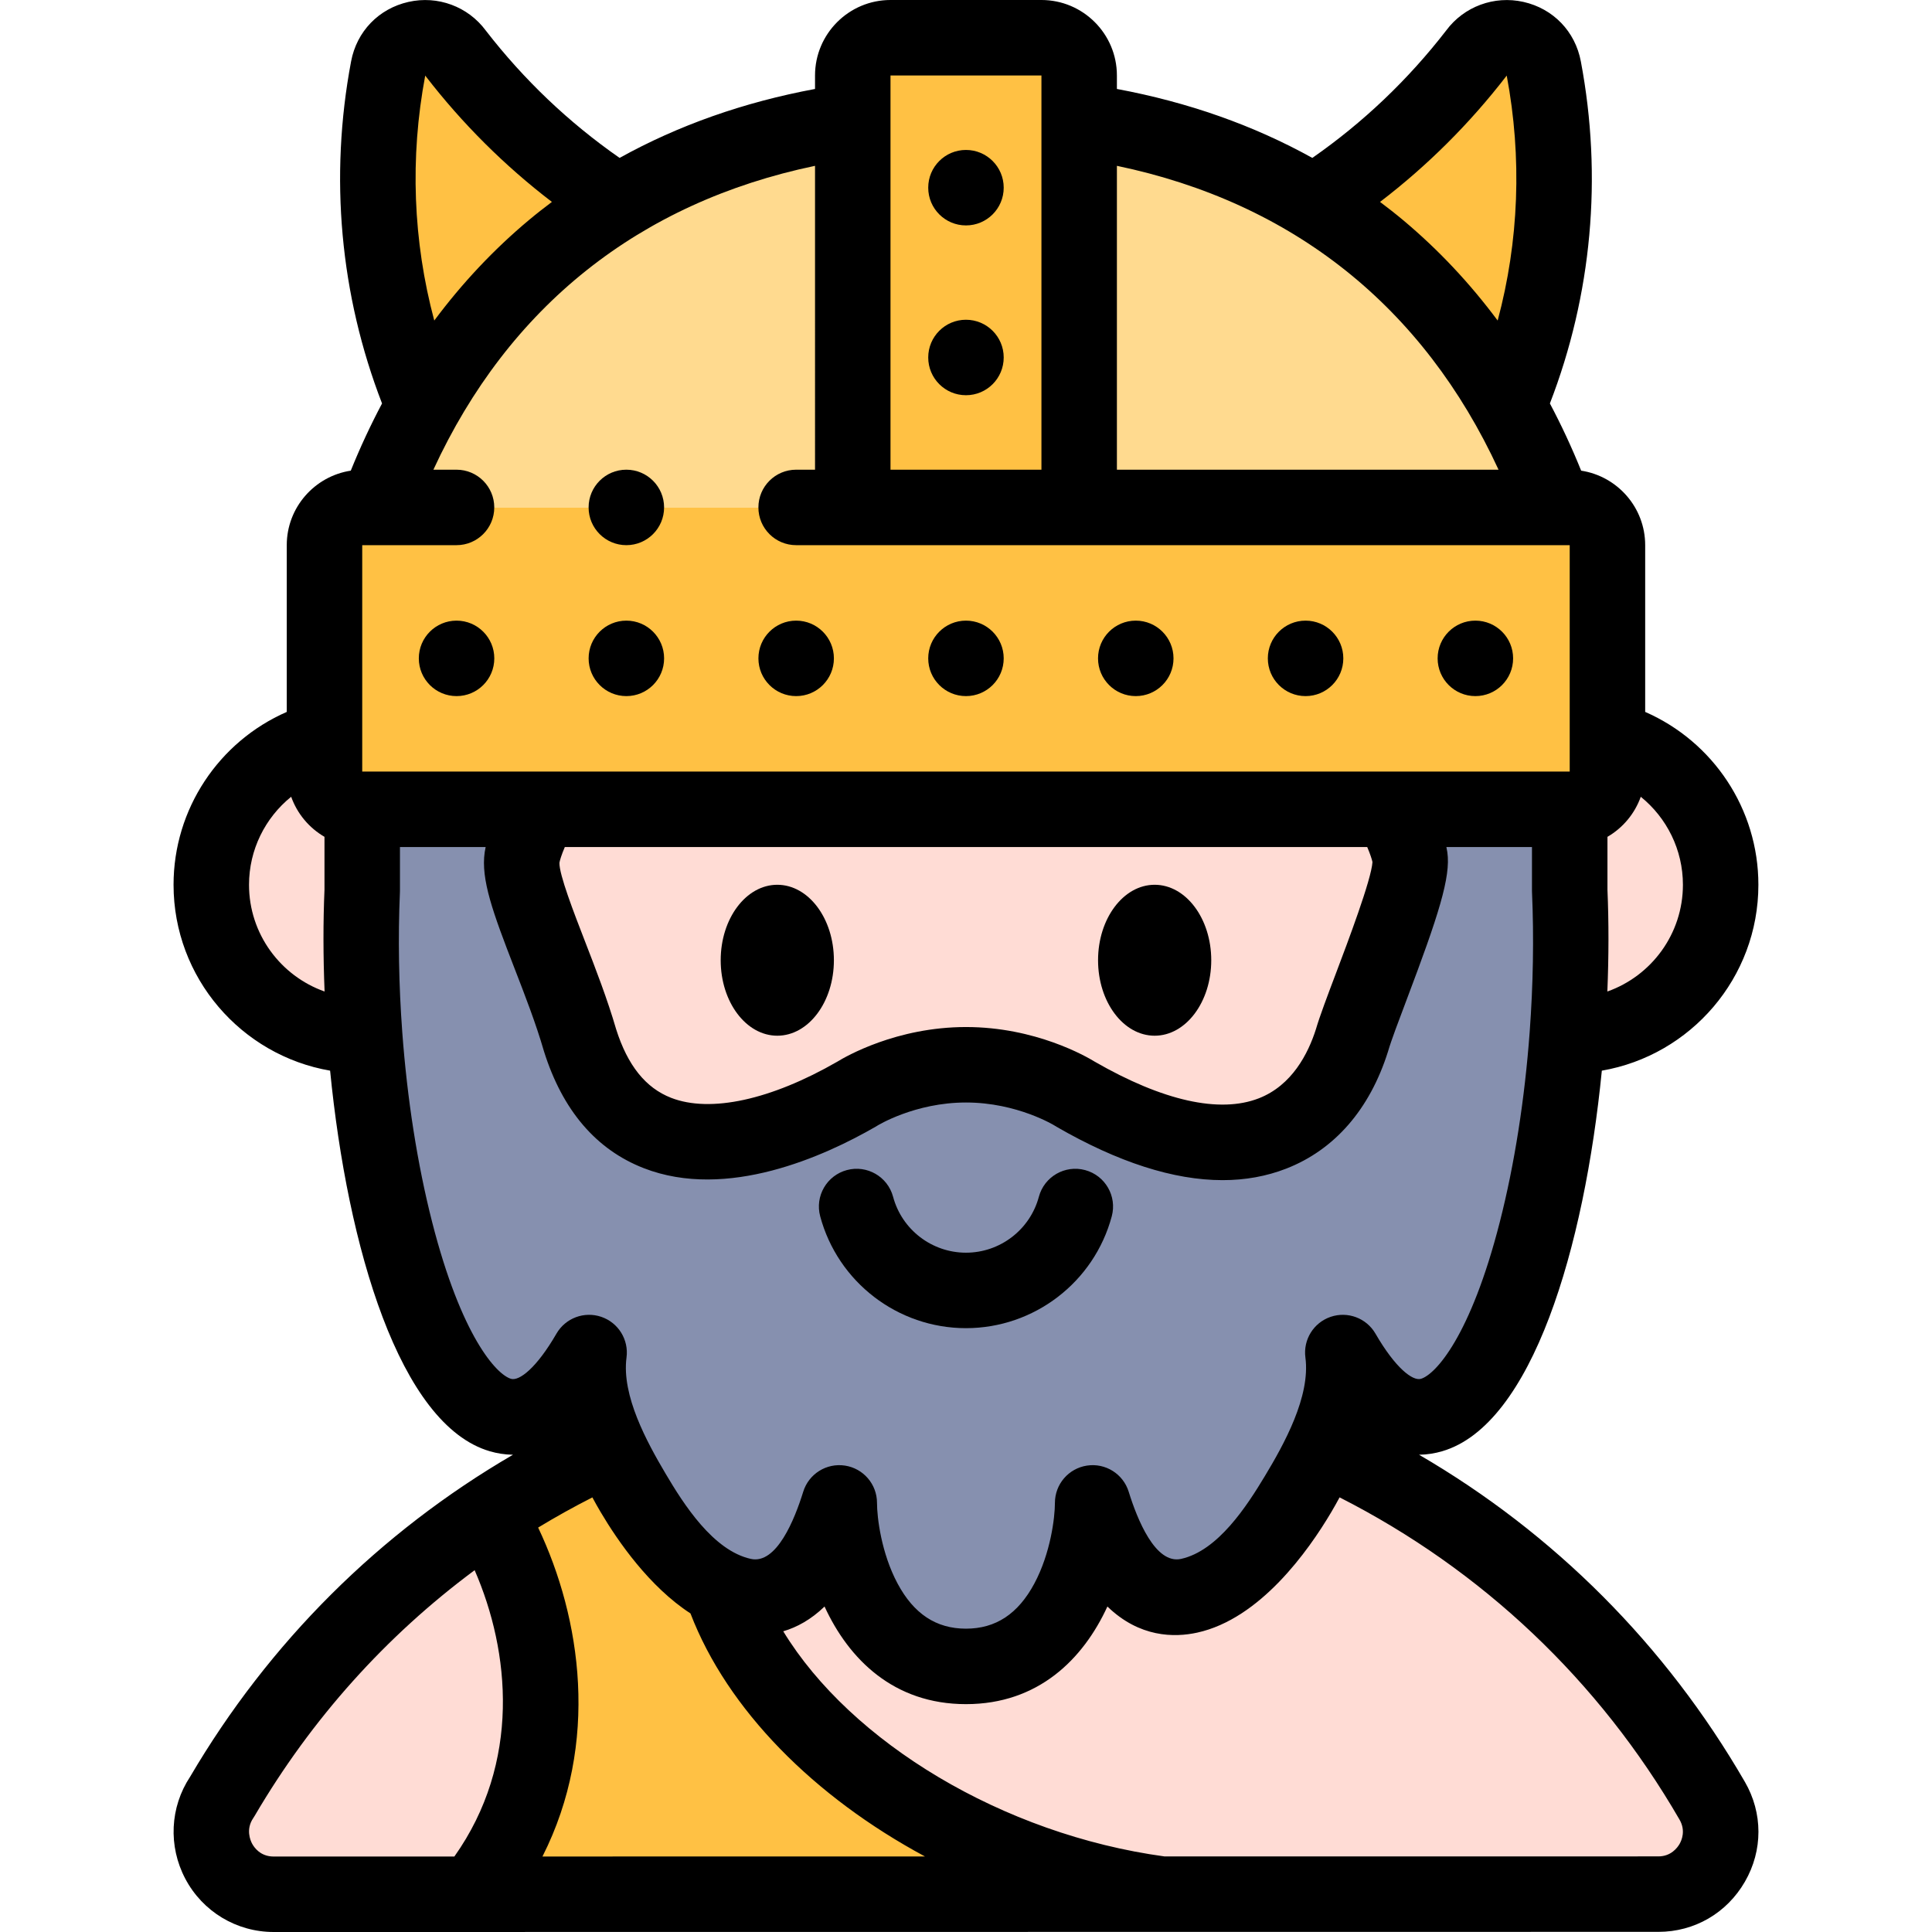 <svg id="Layer_1" enable-background="new 0 0 512.002 512.002" height="512" viewBox="0 0 512.002 512.002" width="512" xmlns="http://www.w3.org/2000/svg"><g><g clip-rule="evenodd" fill-rule="evenodd"><path d="m112.275 107.582c12.665-22.37 29.873-40.724 51.546-53.953-16.294-10.457-30.895-23.751-43.079-39.53-5.075-6.977-16.248-4.634-17.87 4.032-1.785 9.462-2.738 19.41-2.738 29.039-.001 21.421 4.321 41.833 12.141 60.412z" fill="#ffc144"/><path d="m163.82 53.628c-21.673 13.229-38.881 31.583-51.546 53.953-4.765 8.416-8.887 17.4-12.361 26.893h126.08v-102.426c-23.689 3.352-44.427 10.748-62.173 21.58z" fill="#ffda8f"/><path d="m225.994 32.048v102.426h60v-102.426-12.048c0-5.5-4.5-10-10-10h-40c-5.5 0-10 4.5-10 10z" fill="#ffc144"/><path d="m285.994 32.048v102.426h126.08c-3.475-9.493-7.596-18.478-12.361-26.894-12.665-22.37-29.873-40.724-51.545-53.953-17.746-10.831-38.484-18.227-62.174-21.579z" fill="#ffda8f"/><path d="m348.168 53.628c21.673 13.229 38.88 31.583 51.546 53.953 7.819-18.579 12.142-38.99 12.142-60.411 0-3.016-1.6-29.267-2.744-29.038-1.556-8.321-12.378-11.137-17.69-4.259-12.218 15.876-26.882 29.248-43.254 39.755z" fill="#ffc144"/><path d="m412.074 134.475h-126.08-60-126.08-3.919c-5.5 0-10 4.5-10 10v51.273 8.727c0 5.5 4.502 10 10 10h.041 47.37 225.206 47.342.04c5.499 0 10-4.501 10-10v-8.727-51.273c0-5.498-4.499-10-10-10z" fill="#ffc144"/><path d="m425.993 204.475c0 5.498-4.501 10-10 10h-.04c.027 1.834.041 3.676.041 5.528v16.007c.554 12.69.295 25.714-.66 38.464h.66c22 0 40-17.999 40-40 0-18.551-12.798-34.257-30.001-38.726z" fill="#ffdcd5"/><path d="m415.994 236.009v-16.007c0-1.852-.014-3.694-.041-5.528h-47.342c2.794 5.289 4.623 9.832 5.056 12.813 1.082 7.449-12.59 38.787-15.361 48.356-7.542 23.959-30.049 39.28-73.32 14.297 0 0-11.962-7.765-28.978-7.765s-28.978 7.765-28.978 7.765c-26.98 15.577-61.689 22.65-73.32-14.297-5.538-19.124-16.553-40.153-15.361-48.356.433-2.981 2.262-7.524 5.056-12.813h-47.37c-.027 1.834-.041 3.676-.041 5.528v16.007c-.554 12.69-.295 25.714.66 38.464 5.257 70.207 31.611 132.099 59.47 83.969-.831 6.262 1.373 15.502 5.485 25.056 6.54 15.199 17.906 31.195 29.547 37.266 11.673 6.087 23.622 2.196 31.264-22.48 0 11.745 6.474 43.331 33.574 43.331 27.101 0 33.574-31.585 33.574-43.331 15.264 49.29 47.718 15.648 60.814-14.793 4.109-9.552 6.313-18.788 5.482-25.049 27.859 48.13 54.213-13.762 59.47-83.969.955-12.749 1.214-25.774.66-38.464z" fill="#8690af"/><g fill="#ffdcd5"><path d="m358.307 275.644c2.771-9.569 16.443-40.907 15.361-48.356-.433-2.981-2.262-7.524-5.056-12.813h-225.206c-2.794 5.289-4.624 9.832-5.056 12.813-1.191 8.203 9.823 29.232 15.361 48.356 11.631 36.947 46.34 29.874 73.32 14.297 0 0 11.962-7.765 28.978-7.765s28.978 7.765 28.978 7.765c43.271 24.982 65.778 9.661 73.32-14.297z"/><path d="m96.654 274.474c-.955-12.75-1.214-25.775-.66-38.464v-16.007c0-1.852.014-3.694.041-5.528h-.041c-5.498 0-10-4.5-10-10v-8.727c-17.203 4.469-30.001 20.175-30.001 38.726 0 22.001 18 40 40 40z"/><path d="m129.467 401.358c-28.451 18.948-52.754 44.331-70.603 74.811-7.366 10.79.257 25.833 13.657 25.833l52.882-.005c26.495-32.754 19.994-73.742 4.064-100.639z"/></g><path d="m129.467 401.358c15.93 26.897 22.43 67.885-4.065 100.639l182.497-.019c-55-7.278-103.887-42.344-116.744-81.213-11.641-6.071-23.007-22.066-29.547-37.266-11.177 5.082-21.926 11.056-32.141 17.859z" fill="#ffc144"/><path d="m191.156 420.765c12.857 38.869 61.744 73.935 116.744 81.213l131.584-.014c12.511.013 20.689-13.664 14.267-24.751-24.253-41.924-60.689-74.32-103.368-93.721-13.096 30.441-45.55 64.084-60.814 14.793 0 11.745-6.474 43.331-33.574 43.331-27.101 0-33.574-31.585-33.574-43.331-7.643 24.676-19.593 28.567-31.265 22.48z" fill="#ffdcd5"/></g><g><path d="m462.407 472.206c-20.971-36.251-50.543-65.857-86.339-86.683 2.196-.027 4.248-.379 6.103-.921 23.905-6.982 37.714-54.027 42.333-100.867 23.528-4.054 41.489-24.592 41.489-49.26 0-20.092-12.01-37.948-30.001-45.809v-44.191c0-9.995-7.377-18.276-16.967-19.745-2.5-6.186-5.268-12.119-8.286-17.808 11.126-28.783 13.981-60.017 8.206-90.632-1.49-7.956-7.318-14.004-15.212-15.784-7.753-1.747-15.772 1.222-20.475 7.574-10.11 13.073-22.028 24.407-35.476 33.768-15.574-8.642-32.893-14.753-51.79-18.273v-3.575c0-11.028-8.972-20-20-20h-40c-11.028 0-20 8.972-20 20v3.575c-18.897 3.521-36.217 9.63-51.791 18.272-13.448-9.36-25.365-20.695-35.474-33.767-4.702-6.352-12.719-9.324-20.475-7.574-7.894 1.78-13.722 7.829-15.21 15.771-5.777 30.627-2.923 61.861 8.203 90.644-3.017 5.69-5.786 11.623-8.286 17.809-9.59 1.469-16.966 9.75-16.966 19.745v44.191c-17.991 7.861-30.001 25.717-30.001 45.809 0 24.668 17.961 45.207 41.489 49.26 4.619 46.839 18.428 93.885 42.333 100.867 1.863.544 3.923.896 6.128.921-35.332 20.561-64.628 49.697-85.553 85.326-5.346 8.077-5.845 18.402-1.282 27.042 4.597 8.704 13.568 14.111 23.413 14.111l366.952-.038h.027c9.55 0 18.117-4.967 22.921-13.291 4.789-8.292 4.782-18.189-.013-26.467zm-16.413-237.732c0 13.046-8.374 24.168-20.027 28.289.383-9.365.391-18.47.027-26.97v-14.024c4.073-2.365 7.229-6.12 8.829-10.617 6.893 5.568 11.171 14.046 11.171 23.322zm-46.832-214.264c.038-.05.09-.117.137-.179 4.1 21.774 3.238 43.886-2.399 64.921-7.374-9.907-15.724-18.797-25.038-26.596-2.001-1.676-4.056-3.278-6.136-4.845 12.507-9.562 23.719-20.717 33.436-33.301zm-2.031 104.265h-101.137v-80.53c46.606 9.73 81.212 37.312 101.137 80.53zm-121.137-104.475v104.475h-40v-104.475zm-60 104.475h-5.007c-5.522 0-10 4.477-10 10s4.478 10 10 10h205.006v60h-.037-319.961v-60h24.992c5.522 0 10-4.477 10-10s-4.478-10-10-10h-6.131c19.926-43.219 54.532-70.799 101.138-80.529zm147.727 103.971c-.265 4.604-6.58 21.302-9.642 29.395-2.325 6.148-4.337 11.467-5.342 14.898-2.062 6.497-6.357 14.91-15.139 18.328-10.39 4.046-25.424.688-43.471-9.705-2.223-1.37-15.709-9.186-34.119-9.186s-31.896 7.815-34.119 9.186c-17.598 10.13-33.638 13.622-44.03 9.577-6.763-2.632-11.532-8.584-14.578-18.195-2.312-7.954-5.491-16.158-8.299-23.401-2.881-7.432-6.82-17.594-6.724-20.7.112-.66.523-2.045 1.426-4.168h212.648c.82 1.93 1.235 3.252 1.389 3.971zm-251.032-208.417c.045.061.091.121.137.181 9.717 12.584 20.929 23.739 33.436 33.3-2.065 1.556-4.105 3.146-6.093 4.809-9.332 7.807-17.697 16.709-25.082 26.631-5.635-21.035-6.498-43.148-2.398-64.921zm-46.695 214.445c0-9.277 4.278-17.754 11.171-23.323 1.6 4.497 4.756 8.252 8.829 10.617v14.024c-.365 8.5-.356 17.606.027 26.97-11.653-4.12-20.027-15.242-20.027-28.288zm69.429 130.929c-3.846-1.123-13.161-11.247-20.894-41.521-3.933-15.398-6.62-32.723-7.921-50.324-.004-.045-.005-.09-.01-.135-.911-12.382-1.141-24.898-.614-36.978.007-.145.01-.291.01-.436v-11.535h22.71c-.098.471-.187.935-.251 1.376-1.047 7.207 2.146 15.927 7.881 30.721 2.803 7.231 5.701 14.708 7.771 21.854.021.074.044.147.066.221 4.915 15.61 13.809 26.017 26.436 30.931 22.047 8.58 47.946-3.195 61.424-10.977.15-.087.244-.143.39-.237.099-.062 9.976-6.188 23.589-6.188 13.612 0 23.489 6.126 23.533 6.152.146.095.294.186.444.272 16.323 9.425 31.054 14.153 44.014 14.153 6.003 0 11.628-1.016 16.853-3.049 12.836-4.995 22.17-15.735 26.993-31.059.022-.073.045-.147.066-.22.771-2.66 2.764-7.93 4.874-13.509 8.383-22.163 11.733-32.49 10.777-39.068-.064-.441-.153-.903-.251-1.374h22.681v11.535c0 .146.003.291.01.436.527 12.081.297 24.596-.614 36.978-.005.045-.006.09-.01.135-1.302 17.601-3.988 34.926-7.921 50.324-7.732 30.274-17.048 40.397-20.894 41.521-2.174.64-6.749-2.817-12.047-11.97-2.39-4.13-7.364-5.992-11.879-4.456-4.516 1.539-7.316 6.053-6.688 10.782 1.371 10.324-5.649 22.967-10.76 31.45-4.746 7.876-12.407 19.769-22.2 21.92-6.81 1.492-11.612-10.512-13.87-17.802-1.463-4.723-6.153-7.669-11.049-6.93-4.89.74-8.504 4.942-8.504 9.888 0 3.864-1.138 13.301-5.443 21.356-4.308 8.058-10.238 11.975-18.131 11.975s-13.823-3.917-18.131-11.975c-4.306-8.055-5.443-17.492-5.443-21.356 0-4.945-3.614-9.148-8.504-9.888-4.901-.736-9.585 2.207-11.049 6.93-2.258 7.289-7.058 19.298-13.87 17.802-10.005-2.197-17.824-14.505-22.593-22.572-4.944-8.364-11.71-20.685-10.367-30.798.628-4.729-2.173-9.243-6.688-10.782-4.515-1.538-9.489.327-11.879 4.456-5.298 9.155-9.868 12.61-12.047 11.971zm21.564 31.426c.729 1.35 1.467 2.664 2.207 3.915 4.593 7.76 12.912 19.767 23.79 26.833 9.802 25.551 32.811 48.639 62.144 64.408l-101.368.01c15.249-30.136 10.244-63.172-1.143-87.173 4.671-2.834 9.464-5.499 14.37-7.993zm-84.466 95.173c-3.523 0-5.179-2.414-5.727-3.451-.438-.828-1.707-3.762.328-6.744.131-.19.254-.386.37-.585 15.039-25.68 34.815-47.691 58.295-65.103 9.408 21.577 12.302 50.962-5.37 75.878zm372.58-3.325c-.571.989-2.258 3.288-5.609 3.288-.003 0-.005 0-.008 0l-130.852.013c-42.853-5.842-83.12-30.25-101.062-59.667 3.581-1.058 7.328-3.063 10.945-6.567 6.431 13.971 18.332 25.872 37.48 25.872 19.146 0 31.05-11.902 37.48-25.872 8.507 8.24 17.744 8.251 23.807 6.919 16.623-3.65 29.386-21.566 35.514-31.92.742-1.253 1.481-2.571 2.211-3.924 37.75 19.19 68.77 48.548 90.091 85.405 1.684 2.909.563 5.482.003 6.453z"/><ellipse cx="305.996" cy="254.475" rx="15" ry="20"/><ellipse cx="205.992" cy="254.475" rx="15" ry="20"/><path d="m255.994 351.978c18.072 0 33.96-12.191 38.637-29.647 1.43-5.335-1.736-10.818-7.071-12.247-5.337-1.431-10.818 1.737-12.247 7.071-2.339 8.728-10.282 14.823-19.318 14.823s-16.979-6.096-19.318-14.823c-1.43-5.334-6.908-8.502-12.247-7.071-5.335 1.429-8.501 6.912-7.071 12.247 4.675 17.455 20.563 29.647 38.635 29.647z"/><path d="m255.99 184.475h.008c5.522 0 9.996-4.477 9.996-10s-4.481-10-10.004-10-10 4.477-10 10 4.478 10 10 10z"/><path d="m210.99 184.475h.008c5.522 0 9.996-4.477 9.996-10s-4.481-10-10.004-10-10 4.477-10 10 4.478 10 10 10z"/><path d="m165.991 164.475c-5.522 0-10 4.477-10 10s4.478 10 10 10h.007c5.522 0 9.997-4.477 9.997-10s-4.481-10-10.004-10z"/><path d="m120.991 164.475c-5.522 0-10 4.477-10 10s4.478 10 10 10h.008c5.522 0 9.996-4.477 9.996-10s-4.481-10-10.004-10z"/><path d="m300.99 184.475h.007c5.522 0 9.997-4.477 9.997-10s-4.481-10-10.004-10-10 4.477-10 10 4.478 10 10 10z"/><path d="m345.99 184.475h.007c5.522 0 9.997-4.477 9.997-10s-4.481-10-10.004-10-10 4.477-10 10 4.478 10 10 10z"/><path d="m390.989 184.475h.008c5.522 0 9.996-4.477 9.996-10s-4.481-10-10.004-10-10 4.477-10 10 4.478 10 10 10z"/><path d="m255.99 104.737h.008c5.522 0 9.996-4.477 9.996-10s-4.481-10-10.004-10-10 4.477-10 10 4.478 10 10 10z"/><path d="m255.99 59.738h.008c5.522 0 9.996-4.477 9.996-10s-4.481-10-10.004-10-10 4.477-10 10 4.478 10 10 10z"/><path d="m165.991 144.475c5.522 0 10-4.477 10-10s-4.478-10-10-10h-.008c-5.522 0-9.996 4.477-9.996 10s4.482 10 10.004 10z"/></g></g></svg>